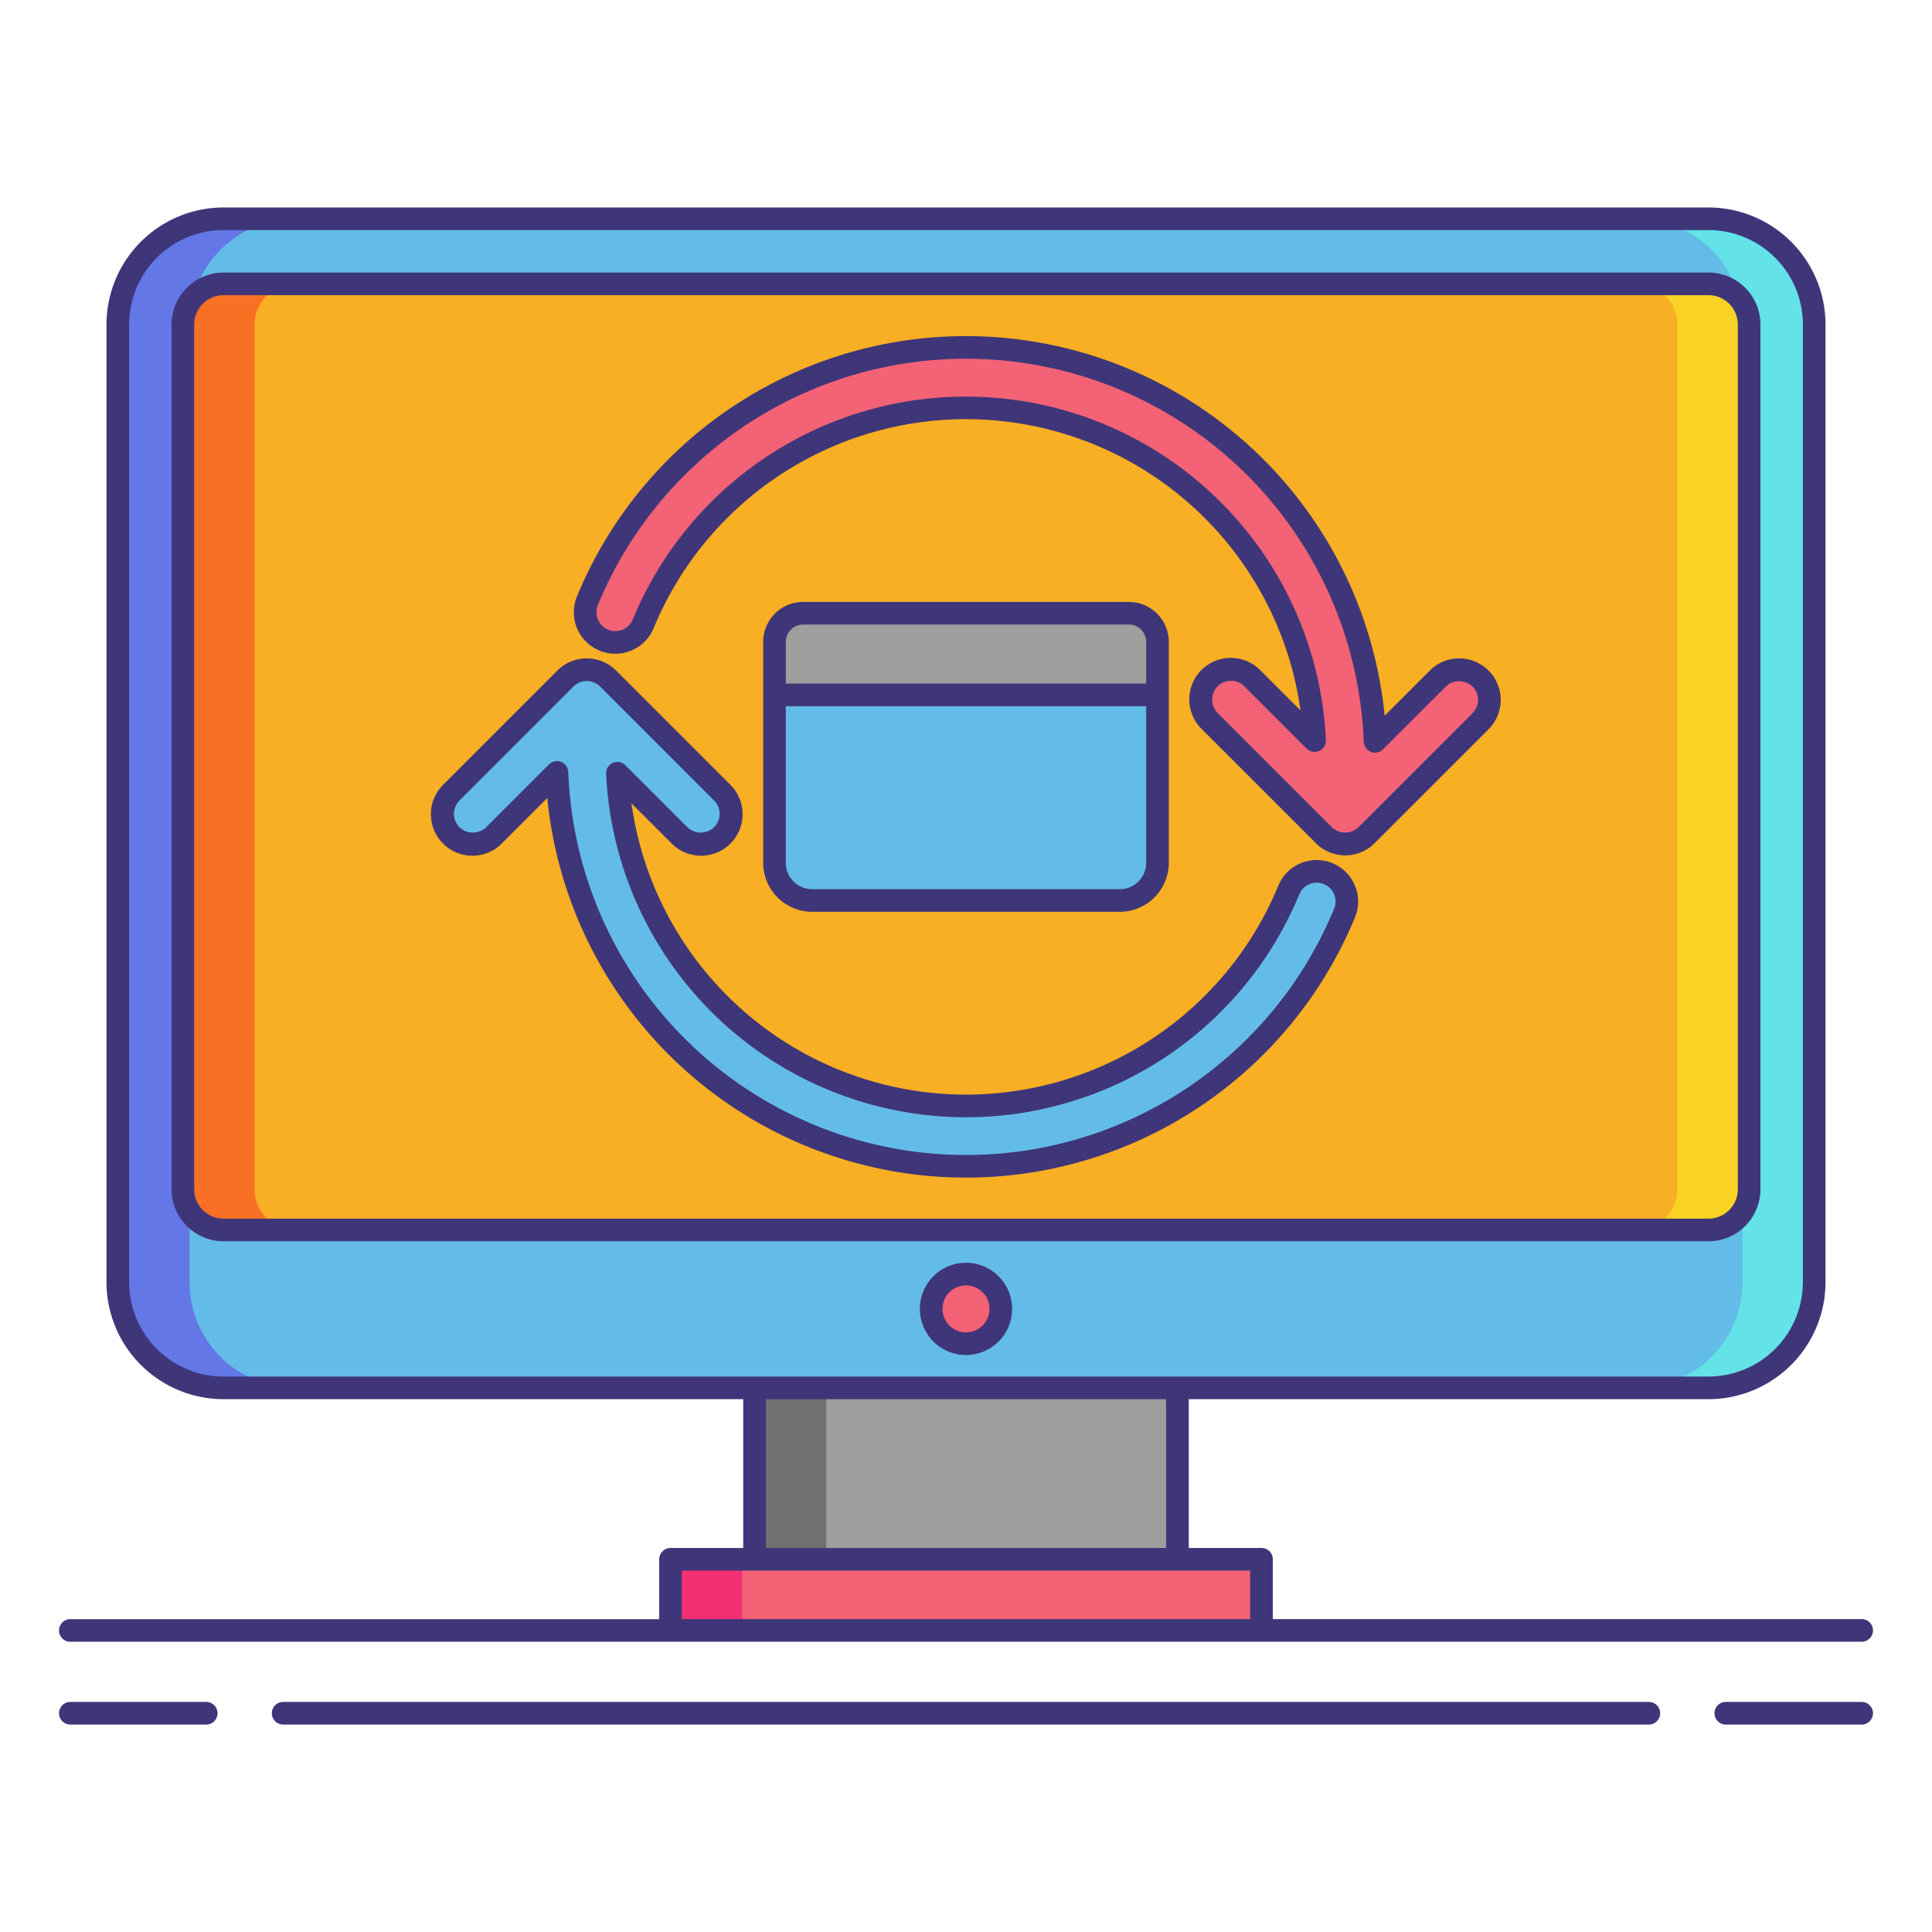 <svg xmlns="http://www.w3.org/2000/svg" viewBox="0 0 256 256"><title>icons_</title><rect x="15.61" y="28.986" width="224.78" height="154.91" rx="14.009" ry="14.009" fill="#63bce7"/><path d="M25.11,169.887V43A14.025,14.025,0,0,1,39.119,28.986h-9.5A14.025,14.025,0,0,0,15.61,43V169.887A14.025,14.025,0,0,0,29.619,183.9h9.5A14.025,14.025,0,0,1,25.11,169.887Z" fill="#6377e7"/><path d="M230.89,169.887V43a14.025,14.025,0,0,0-14.009-14.009h9.5A14.025,14.025,0,0,1,240.39,43V169.887A14.025,14.025,0,0,1,226.381,183.9h-9.5A14.025,14.025,0,0,0,230.89,169.887Z" fill="#63e2e7"/><rect x="24.231" y="37.607" width="207.538" height="125.366" rx="5.388" ry="5.388" fill="#f8af23"/><path d="M33.731,157.585V42.995a5.4,5.4,0,0,1,5.388-5.388h-9.5a5.4,5.4,0,0,0-5.388,5.388v114.59a5.4,5.4,0,0,0,5.388,5.388h9.5A5.4,5.4,0,0,1,33.731,157.585Z" fill="#f87023"/><path d="M222.269,157.585V42.995a5.4,5.4,0,0,0-5.388-5.388h9.5a5.4,5.4,0,0,1,5.388,5.388v114.59a5.4,5.4,0,0,1-5.388,5.388h-9.5A5.4,5.4,0,0,0,222.269,157.585Z" fill="#f8d323"/><rect x="88.847" y="206.612" width="78.305" height="9.429" fill="#f46275"/><rect x="88.847" y="206.612" width="9.5" height="9.429" fill="#f43075"/><rect x="99.983" y="183.896" width="56.035" height="22.716" fill="#9e9e9e"/><rect x="99.983" y="183.896" width="9.5" height="22.716" fill="#707070"/><circle cx="128" cy="173.435" r="4.613" fill="#f46275"/><path d="M175.991,115.76a4,4,0,0,0-5.224,2.171A46.256,46.256,0,0,1,81.8,102.453l8.213,8.213a4,4,0,1,0,5.657-5.656l-15.1-15.1a4,4,0,0,0-5.657,0l-15.1,15.1a4,4,0,0,0,5.657,5.656l8.32-8.32a54.25,54.25,0,0,0,104.36,18.637A4,4,0,0,0,175.991,115.76Z" fill="#63bce7"/><path d="M196.175,89.913a4,4,0,0,0-5.656,0l-8.321,8.32A54.251,54.251,0,0,0,77.837,79.6a4,4,0,1,0,7.395,3.053A46.256,46.256,0,0,1,174.2,98.126l-8.214-8.213a4,4,0,0,0-5.656,5.656l15.1,15.1a4,4,0,0,0,5.656,0l15.1-15.1A4,4,0,0,0,196.175,89.913Z" fill="#f46275"/><path d="M106.415,81.259h43.17a3.79,3.79,0,0,1,3.79,3.79v29.273a5,5,0,0,1-5,5h-40.75a5,5,0,0,1-5-5V85.049A3.79,3.79,0,0,1,106.415,81.259Z" fill="#63bce7"/><path d="M153.375,85.046a3.787,3.787,0,0,0-3.787-3.787H106.412a3.787,3.787,0,0,0-3.787,3.787v7.036h50.75Z" fill="#9e9e9e"/><path d="M233.269,157.585V43a6.9,6.9,0,0,0-6.888-6.889H29.619A6.9,6.9,0,0,0,22.731,43v114.59a6.9,6.9,0,0,0,6.888,6.888H226.381A6.9,6.9,0,0,0,233.269,157.585Zm-207.538,0V43a3.893,3.893,0,0,1,3.888-3.889H226.381A3.893,3.893,0,0,1,230.269,43v114.59a3.892,3.892,0,0,1-3.888,3.888H29.619A3.892,3.892,0,0,1,25.731,157.585Z" fill="#3f3679"/><path d="M128,167.321a6.113,6.113,0,1,0,6.113,6.113A6.12,6.12,0,0,0,128,167.321Zm0,9.227a3.113,3.113,0,1,1,3.113-3.113A3.117,3.117,0,0,1,128,176.548Z" fill="#3f3679"/><path d="M27.323,225.514h-18a1.5,1.5,0,1,0,0,3h18a1.5,1.5,0,1,0,0-3Z" fill="#3f3679"/><path d="M246.68,225.514h-18a1.5,1.5,0,0,0,0,3h18a1.5,1.5,0,0,0,0-3Z" fill="#3f3679"/><path d="M218.479,225.514H37.521a1.5,1.5,0,0,0,0,3H218.479a1.5,1.5,0,0,0,0-3Z" fill="#3f3679"/><path d="M9.32,217.541H246.68a1.5,1.5,0,0,0,0-3H168.653v-7.93a1.5,1.5,0,0,0-1.5-1.5h-9.635V185.4h68.864a15.526,15.526,0,0,0,15.508-15.508V43a15.526,15.526,0,0,0-15.508-15.509H29.619A15.526,15.526,0,0,0,14.11,43V169.888A15.526,15.526,0,0,0,29.619,185.4H98.482v19.716H88.847a1.5,1.5,0,0,0-1.5,1.5v7.93H9.32a1.5,1.5,0,1,0,0,3Zm7.791-47.653V43A12.523,12.523,0,0,1,29.619,30.486H226.381A12.523,12.523,0,0,1,238.89,43V169.888A12.523,12.523,0,0,1,226.381,182.4H29.619A12.523,12.523,0,0,1,17.11,169.888ZM101.482,185.4h53.035v19.716H101.482ZM90.347,208.111h75.306v6.43H90.347Z" fill="#3f3679"/><path d="M176.565,114.374a5.5,5.5,0,0,0-7.184,2.984,44.76,44.76,0,0,1-85.708-10.915l5.284,5.283a5.5,5.5,0,1,0,7.778-7.777l-15.1-15.1a5.506,5.506,0,0,0-7.778,0l-15.1,15.1a5.5,5.5,0,1,0,7.778,7.777l5.984-5.983a55.753,55.753,0,0,0,107.022,15.813,5.5,5.5,0,0,0-2.984-7.182Zm.211,6.037A52.751,52.751,0,0,1,75.3,102.29a1.5,1.5,0,0,0-2.56-1l-8.32,8.319a2.559,2.559,0,0,1-3.536,0,2.5,2.5,0,0,1,0-3.535l15.1-15.1a2.5,2.5,0,0,1,3.536,0l15.1,15.1a2.5,2.5,0,0,1,0,3.535,2.559,2.559,0,0,1-3.536,0l-8.213-8.213a1.5,1.5,0,0,0-2.559,1.13,47.756,47.756,0,0,0,91.848,15.98,2.5,2.5,0,0,1,3.264-1.357h0A2.5,2.5,0,0,1,176.776,120.411Z" fill="#3f3679"/><path d="M193.347,87.241a5.458,5.458,0,0,0-3.889,1.611l-5.984,5.983A55.753,55.753,0,0,0,76.451,79.023a5.5,5.5,0,1,0,10.167,4.2,44.761,44.761,0,0,1,85.708,10.915l-5.284-5.283a5.5,5.5,0,1,0-7.778,7.776l15.1,15.1a5.5,5.5,0,0,0,7.778,0l15.1-15.1a5.5,5.5,0,0,0-3.889-9.389Zm1.768,7.268-15.1,15.1a2.559,2.559,0,0,1-3.534,0l-15.1-15.1a2.5,2.5,0,1,1,3.535-3.535l8.214,8.213a1.5,1.5,0,0,0,2.559-1.13A47.757,47.757,0,0,0,83.845,82.077a2.5,2.5,0,0,1-4.622-1.908A52.751,52.751,0,0,1,180.7,98.29a1.5,1.5,0,0,0,2.56,1l8.322-8.321a2.559,2.559,0,0,1,3.533,0h0a2.5,2.5,0,0,1,0,3.535Z" fill="#3f3679"/><path d="M148.375,120.821a6.508,6.508,0,0,0,6.5-6.5V85.046a5.293,5.293,0,0,0-5.287-5.287H106.412a5.293,5.293,0,0,0-5.287,5.287v29.275a6.508,6.508,0,0,0,6.5,6.5Zm1.21-38.063a2.293,2.293,0,0,1,2.29,2.29v5.533h-47.75V85.049a2.293,2.293,0,0,1,2.29-2.29Zm-45.46,31.563V93.582h47.75v20.739a3.5,3.5,0,0,1-3.5,3.5h-40.75A3.5,3.5,0,0,1,104.125,114.321Z" fill="#3f3679"/></svg>